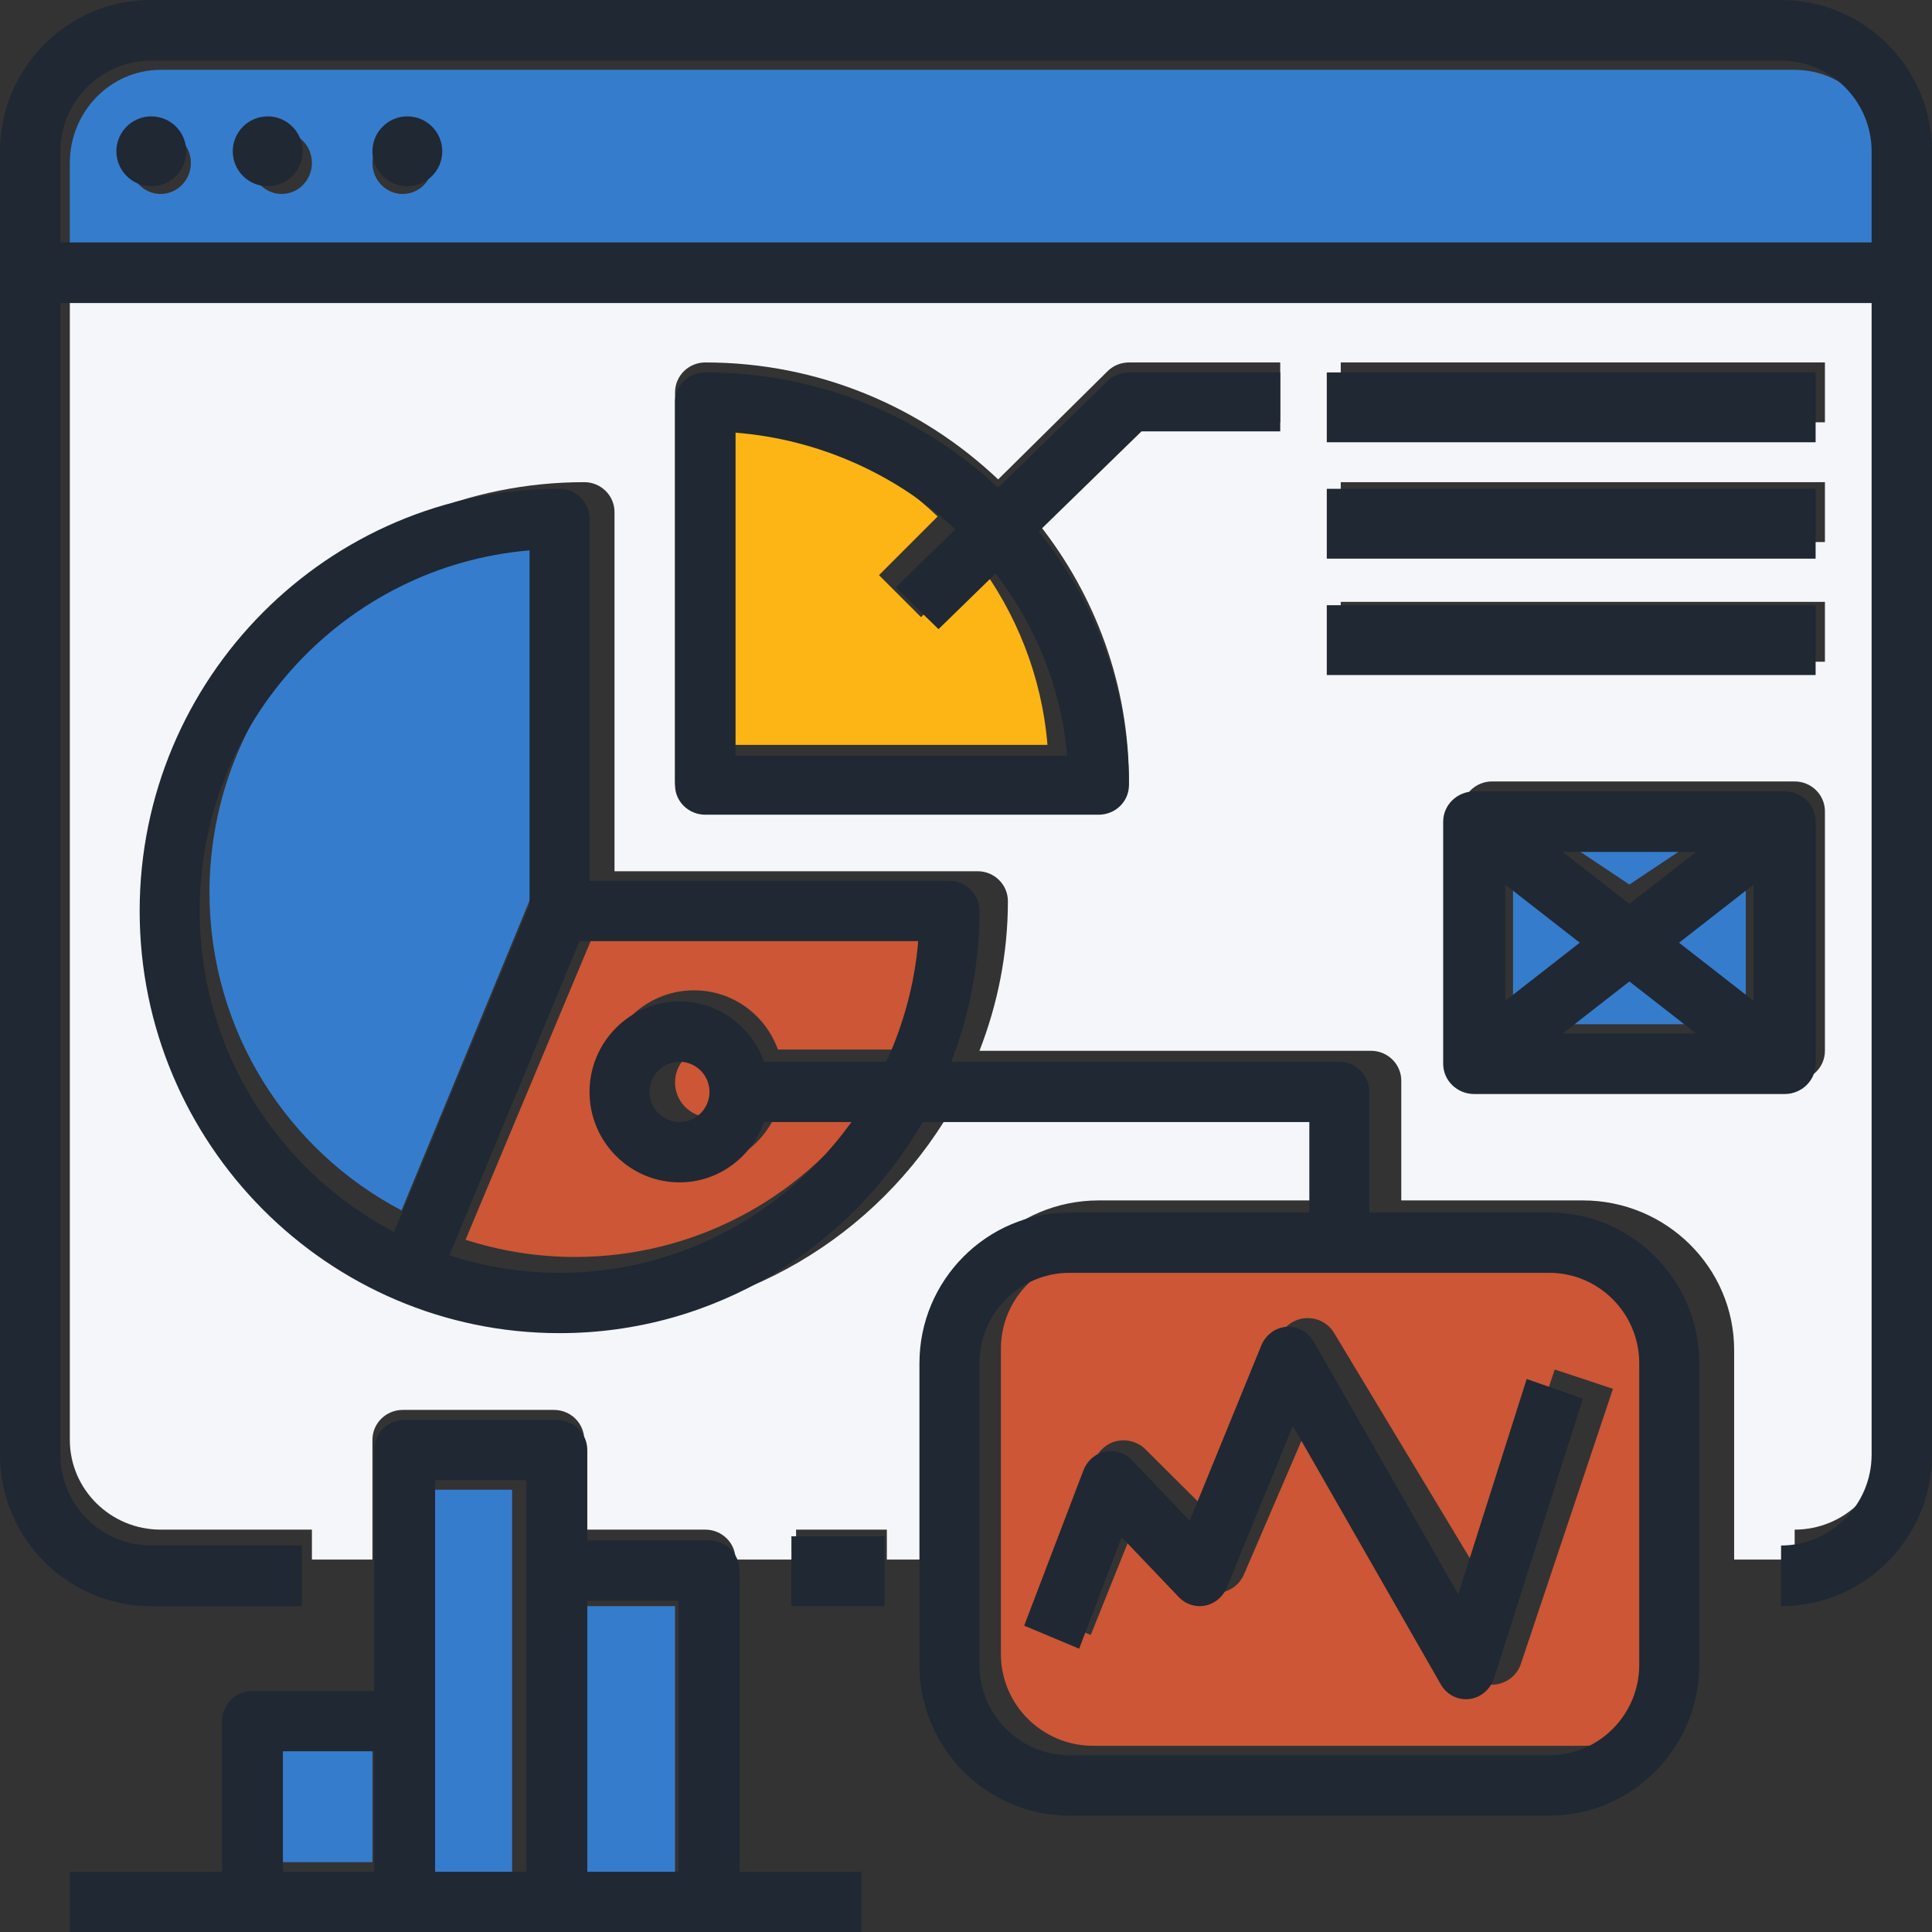 <?xml version="1.0" encoding="UTF-8"?>
<svg width="83px" height="83px" viewBox="0 0 83 83" version="1.1" xmlns="http://www.w3.org/2000/svg" xmlns:xlink="http://www.w3.org/1999/xlink">
    <rect x="0" y="0" width="83" height="83" fill="#333333" stroke="none"/>
    <!-- Generator: Sketch 51.2 (57519) - http://www.bohemiancoding.com/sketch -->
    <title>if_website-analysis-web-rate-chart_1284167</title>
    <desc>Created with Sketch.</desc>
    <defs></defs>
    <g id="about" stroke="none" stroke-width="1" fill="none" fill-rule="evenodd">
        <g id="Desktop-HD" transform="translate(-965, -987)" fill-rule="nonzero">
            <g id="Group-10" transform="translate(360, 987)">
                <g id="Group-4" transform="translate(586, 0)">
                    <g id="if_website-analysis-web-rate-chart_1284167" transform="translate(19, 0)">
                        <path d="M81,61.857 L81,13 L3,13 L3,61.857 C3,63.984 4.75,65.714 6.9,65.714 L13.4,65.714 L13.4,67 L16,67 L16,61.857 C16,61.147 16.582,60.571 17.3,60.571 L23.8,60.571 C24.518,60.571 25.1,61.147 25.1,61.857 L25.1,65.714 L30.3,65.714 C31.018,65.714 31.6,66.29 31.6,67 L34.2,67 L34.2,65.714 L38.1,65.714 L38.1,67 L40.7,67 L40.7,58 C40.7,54.455 43.616,51.571 47.2,51.571 L57.6,51.571 L57.6,47.714 L40.838,47.714 C37.685,53.085 31.82,56.714 25.1,56.714 C15.064,56.714 6.9,48.64 6.9,38.714 C6.9,28.789 15.064,20.714 25.1,20.714 C25.818,20.714 26.4,21.29 26.4,22 L26.4,37.429 L42,37.429 C42.718,37.429 43.3,38.005 43.3,38.714 C43.3,40.981 42.857,43.144 42.079,45.143 L58.9,45.143 C59.618,45.143 60.2,45.719 60.2,46.429 L60.2,51.571 L68,51.571 C71.584,51.571 74.5,54.455 74.5,58 L74.5,67 L77.1,67 L77.1,65.714 C79.25,65.714 81,63.984 81,61.857 Z M57.6,15.571 L78.4,15.571 L78.4,18.143 L57.6,18.143 L57.6,15.571 Z M57.6,20.714 L78.4,20.714 L78.4,23.286 L57.6,23.286 L57.6,20.714 Z M55,18.143 L49.038,18.143 L44.626,22.507 C47.044,25.563 48.5,29.399 48.5,33.571 C48.5,34.281 47.918,34.857 47.2,34.857 L30.3,34.857 C29.582,34.857 29,34.281 29,33.571 L29,16.857 C29,16.147 29.582,15.571 30.3,15.571 C35.181,15.571 39.609,17.492 42.881,20.596 L47.581,15.948 C47.824,15.706 48.156,15.571 48.5,15.571 L55,15.571 L55,18.143 Z M57.6,28.429 L57.6,25.857 L78.4,25.857 L78.4,28.429 L57.6,28.429 Z M64.1,46.429 C63.382,46.429 62.8,45.853 62.8,45.143 L62.8,34.857 C62.8,34.147 63.382,33.571 64.1,33.571 L77.1,33.571 C77.818,33.571 78.4,34.147 78.4,34.857 L78.4,45.143 C78.4,45.853 77.818,46.429 77.1,46.429 L64.1,46.429 Z" id="Shape" fill="#F4F6FA"></path>
                        <path d="M39.569,26.515 L37.762,24.709 L40.282,22.189 C37.819,19.842 34.586,18.296 31,18 L31,32 L45,32 C44.756,29.051 43.662,26.344 41.981,24.103 L39.569,26.515 Z" id="Shape" fill="#FDB515"></path>
                        <polygon id="Shape" fill="#367CCC" points="75 43 75 38 72 40.5"></polygon>
                        <polygon id="Shape" fill="#367CCC" points="67 44 73 44 70 42"></polygon>
                        <polygon id="Shape" fill="#367CCC" points="73 36 67 36 70 38"></polygon>
                        <polygon id="Shape" fill="#367CCC" points="65 38 65 43 68 40.5"></polygon>
                        <path d="M23,23 C15.173,23.653 9,30.285 9,38.343 C9,44.28 12.355,49.433 17.25,52 L23,38.086 L23,23 Z" id="Shape" fill="#367CCC"></path>
                        <circle id="Oval" fill="#CC5636" cx="30.5" cy="46.5" r="1.5"></circle>
                        <path d="M20,53.261 C21.483,53.737 23.061,54 24.702,54 C29.824,54 34.361,51.484 37.151,47.636 L33.42,47.636 C32.891,49.114 31.483,50.182 29.818,50.182 C27.702,50.182 25.98,48.469 25.98,46.364 C25.98,44.259 27.702,42.545 29.818,42.545 C31.483,42.545 32.891,43.613 33.42,45.091 L38.64,45.091 C39.369,43.517 39.849,41.806 40,40 L25.555,40 L20,53.261 Z" id="Shape" fill="#CC5636"></path>
                        <path d="M72,57.938 C72,55.767 70.226,54 68.045,54 L46.955,54 C44.774,54 43,55.767 43,57.938 L43,71.062 C43,73.233 44.774,75 46.955,75 L68.045,75 C70.226,75 72,73.233 72,71.062 L72,57.938 Z M64.235,72.367 C64.187,72.372 64.138,72.375 64.091,72.375 C63.631,72.375 63.201,72.136 62.961,71.738 L56.378,60.815 L53.439,67.643 C53.267,68.044 52.906,68.332 52.476,68.415 C52.047,68.498 51.605,68.363 51.295,68.054 L48.754,65.524 L46.86,70.238 L44.412,69.263 L47.048,62.701 C47.213,62.291 47.573,61.99 48.008,61.903 C48.444,61.817 48.892,61.949 49.205,62.26 L51.783,64.827 L54.97,57.42 C55.166,56.968 55.599,56.662 56.092,56.628 C56.6,56.601 57.057,56.84 57.312,57.262 L63.746,67.94 L66.793,58.834 L69.294,59.665 L65.339,71.477 C65.178,71.964 64.746,72.312 64.235,72.367 Z" id="Shape" fill="#CC5636"></path>
                        <path d="M81,7 C81,4.795 79.25,3 77.1,3 L6.9,3 C4.75,3 3,4.795 3,7 L3,11 L81,11 L81,7 Z M6.9,8.333 C6.182,8.333 5.6,7.736 5.6,7 C5.6,6.264 6.182,5.667 6.9,5.667 C7.618,5.667 8.2,6.264 8.2,7 C8.2,7.736 7.618,8.333 6.9,8.333 Z M12.1,8.333 C11.382,8.333 10.8,7.736 10.8,7 C10.8,6.264 11.382,5.667 12.1,5.667 C12.818,5.667 13.4,6.264 13.4,7 C13.4,7.736 12.818,8.333 12.1,8.333 Z M17.3,8.333 C16.582,8.333 16,7.736 16,7 C16,6.264 16.582,5.667 17.3,5.667 C18.018,5.667 18.6,6.264 18.6,7 C18.6,7.736 18.018,8.333 17.3,8.333 Z" id="Shape" fill="#367CCC"></path>
                        <rect id="Rectangle-path" fill="#367CCC" x="12" y="75" width="4" height="5"></rect>
                        <rect id="Rectangle-path" fill="#367CCC" x="25" y="69" width="4" height="12"></rect>
                        <polygon id="Shape" fill="#367CCC" points="18 64 18 74.462 18 81 22 81 22 67.923 22 64"></polygon>
                        <polygon id="Shape" fill="#1F2833" points="34 66 34 67.5 34 69 38 69 38 67.5 38 66"></polygon>
                        <path d="M76.516,0 L6.484,0 C2.909,0 0,2.92 0,6.509 L0,62.491 C0,66.08 2.909,69 6.484,69 L12.969,69 L12.969,67.698 L12.969,66.396 L6.484,66.396 C4.339,66.396 2.594,64.644 2.594,62.491 L2.594,13.019 L80.406,13.019 L80.406,62.491 C80.406,64.644 78.661,66.396 76.516,66.396 L76.516,67.698 L76.516,69 C80.091,69 83,66.08 83,62.491 L83,6.509 C83,2.92 80.091,0 76.516,0 Z M2.594,10.415 L2.594,6.509 C2.594,4.356 4.339,2.604 6.484,2.604 L76.516,2.604 C78.661,2.604 80.406,4.356 80.406,6.509 L80.406,10.415 L2.594,10.415 Z" id="Shape" fill="#1F2833"></path>
                        <circle id="Oval" fill="#1F2833" cx="6.5" cy="6.5" r="1.5"></circle>
                        <circle id="Oval" fill="#1F2833" cx="11.5" cy="6.5" r="1.5"></circle>
                        <circle id="Oval" fill="#1F2833" cx="17.5" cy="6.5" r="1.5"></circle>
                        <path d="M47.581,16.371 L42.881,20.95 C39.609,17.892 35.181,16 30.3,16 C29.582,16 29,16.567 29,17.267 L29,33.733 C29,34.433 29.582,35 30.3,35 L47.2,35 C47.918,35 48.5,34.433 48.5,33.733 C48.5,29.623 47.044,25.843 44.626,22.832 L49.038,18.533 L55,18.533 L55,16 L48.5,16 C48.156,16 47.824,16.133 47.581,16.371 Z M45.845,32.467 L31.6,32.467 L31.6,18.587 C35.249,18.882 38.538,20.414 41.044,22.74 L38.481,25.238 L40.319,27.029 L42.773,24.637 C44.486,26.859 45.597,29.543 45.845,32.467 Z" id="Shape" fill="#1F2833"></path>
                        <rect id="Rectangle-path" fill="#1F2833" x="57" y="16" width="21" height="3"></rect>
                        <rect id="Rectangle-path" fill="#1F2833" x="57" y="21" width="21" height="3"></rect>
                        <rect id="Rectangle-path" fill="#1F2833" x="57" y="26" width="21" height="3"></rect>
                        <path d="M66.558,52.091 L58.827,52.091 L58.827,46.909 C58.827,46.194 58.25,45.614 57.538,45.614 L40.867,45.614 C41.638,43.599 42.077,41.42 42.077,39.136 C42.077,38.421 41.5,37.841 40.788,37.841 L25.327,37.841 L25.327,22.295 C25.327,21.58 24.75,21 24.038,21 C14.092,21 6,29.135 6,39.136 C6,49.137 14.092,57.273 24.038,57.273 C30.697,57.273 36.512,53.616 39.637,48.205 L56.25,48.205 L56.25,52.091 L45.942,52.091 C42.39,52.091 39.5,54.997 39.5,58.568 L39.5,67.636 L39.5,71.523 C39.5,75.094 42.39,78 45.942,78 L66.558,78 C70.11,78 73,75.094 73,71.523 L73,67.636 L73,58.568 C73,54.997 70.11,52.091 66.558,52.091 Z M8.577,39.136 C8.577,31.001 14.826,24.305 22.75,23.645 L22.75,38.877 L16.929,52.925 C11.973,50.333 8.577,45.13 8.577,39.136 Z M38.078,45.614 L32.821,45.614 C32.287,44.11 30.87,43.023 29.192,43.023 C27.061,43.023 25.327,44.766 25.327,46.909 C25.327,49.052 27.061,50.795 29.192,50.795 C30.87,50.795 32.287,49.709 32.821,48.205 L36.578,48.205 C33.768,52.121 29.199,54.682 24.04,54.682 C22.388,54.682 20.798,54.414 19.305,53.929 L24.898,40.432 L39.447,40.432 C39.295,42.27 38.812,44.011 38.078,45.614 Z M30.481,46.909 C30.481,47.623 29.902,48.205 29.192,48.205 C28.482,48.205 27.904,47.623 27.904,46.909 C27.904,46.195 28.482,45.614 29.192,45.614 C29.902,45.614 30.481,46.195 30.481,46.909 Z M66.558,75.409 L45.942,75.409 C43.811,75.409 42.077,73.665 42.077,71.523 L42.077,58.568 C42.077,56.425 43.811,54.682 45.942,54.682 L66.558,54.682 C68.689,54.682 70.423,56.425 70.423,58.568 L70.423,71.523 C70.423,73.665 68.689,75.409 66.558,75.409 Z" id="Shape" fill="#1F2833"></path>
                        <path d="M30.462,66.176 L25.231,66.176 L25.231,62.294 C25.231,61.58 24.645,61 23.923,61 L17.385,61 C16.663,61 16.077,61.58 16.077,62.294 L16.077,67.471 L16.077,72.647 L10.846,72.647 C10.124,72.647 9.538,73.227 9.538,73.941 L9.538,80.412 L3,80.412 L3,83 L10.846,83 L17.385,83 L23.923,83 L30.462,83 L37,83 L37,80.412 L31.769,80.412 L31.769,67.471 C31.769,66.756 31.183,66.176 30.462,66.176 Z M16.077,80.412 L12.154,80.412 L12.154,75.235 L16.077,75.235 L16.077,80.412 Z M29.154,80.412 L25.231,80.412 L25.231,68.765 L29.154,68.765 L29.154,80.412 Z M22.615,80.412 L18.692,80.412 L18.692,73.941 L18.692,63.588 L22.615,63.588 L22.615,67.471 L22.615,80.412 Z" id="Shape" fill="#1F2833"></path>
                        <path d="M68,60.087 L65.588,59.243 L62.648,68.494 L56.442,57.646 C56.197,57.218 55.756,56.975 55.266,57.002 C54.79,57.035 54.373,57.346 54.184,57.807 L51.11,65.332 L48.623,62.724 C48.322,62.408 47.889,62.274 47.469,62.361 C47.05,62.45 46.702,62.756 46.543,63.172 L44,69.839 L46.361,70.829 L48.188,66.04 L50.64,68.61 C50.938,68.924 51.364,69.061 51.779,68.977 C52.193,68.894 52.542,68.6 52.707,68.193 L55.542,61.256 L61.892,72.353 C62.121,72.757 62.535,73 62.979,73 C63.025,73 63.072,72.997 63.118,72.992 C63.611,72.936 64.028,72.581 64.186,72.088 L68,60.087 Z" id="Shape" fill="#1F2833"></path>
                        <path d="M78,45.7 L78,35.3 C78,34.582 77.403,34 76.667,34 L63.333,34 C62.597,34 62,34.582 62,35.3 L62,45.7 C62,46.418 62.597,47 63.333,47 L76.667,47 C77.403,47 78,46.418 78,45.7 Z M72.867,36.6 L70,38.836 L67.133,36.6 L72.867,36.6 Z M64.667,38.004 L67.867,40.5 L64.667,42.996 L64.667,38.004 Z M67.133,44.4 L70,42.164 L72.867,44.4 L67.133,44.4 Z M75.333,42.996 L72.133,40.5 L75.333,38.004 L75.333,42.996 Z" id="Shape" fill="#1F2833"></path>
                    </g>
                </g>
            </g>
        </g>
    </g>
</svg>